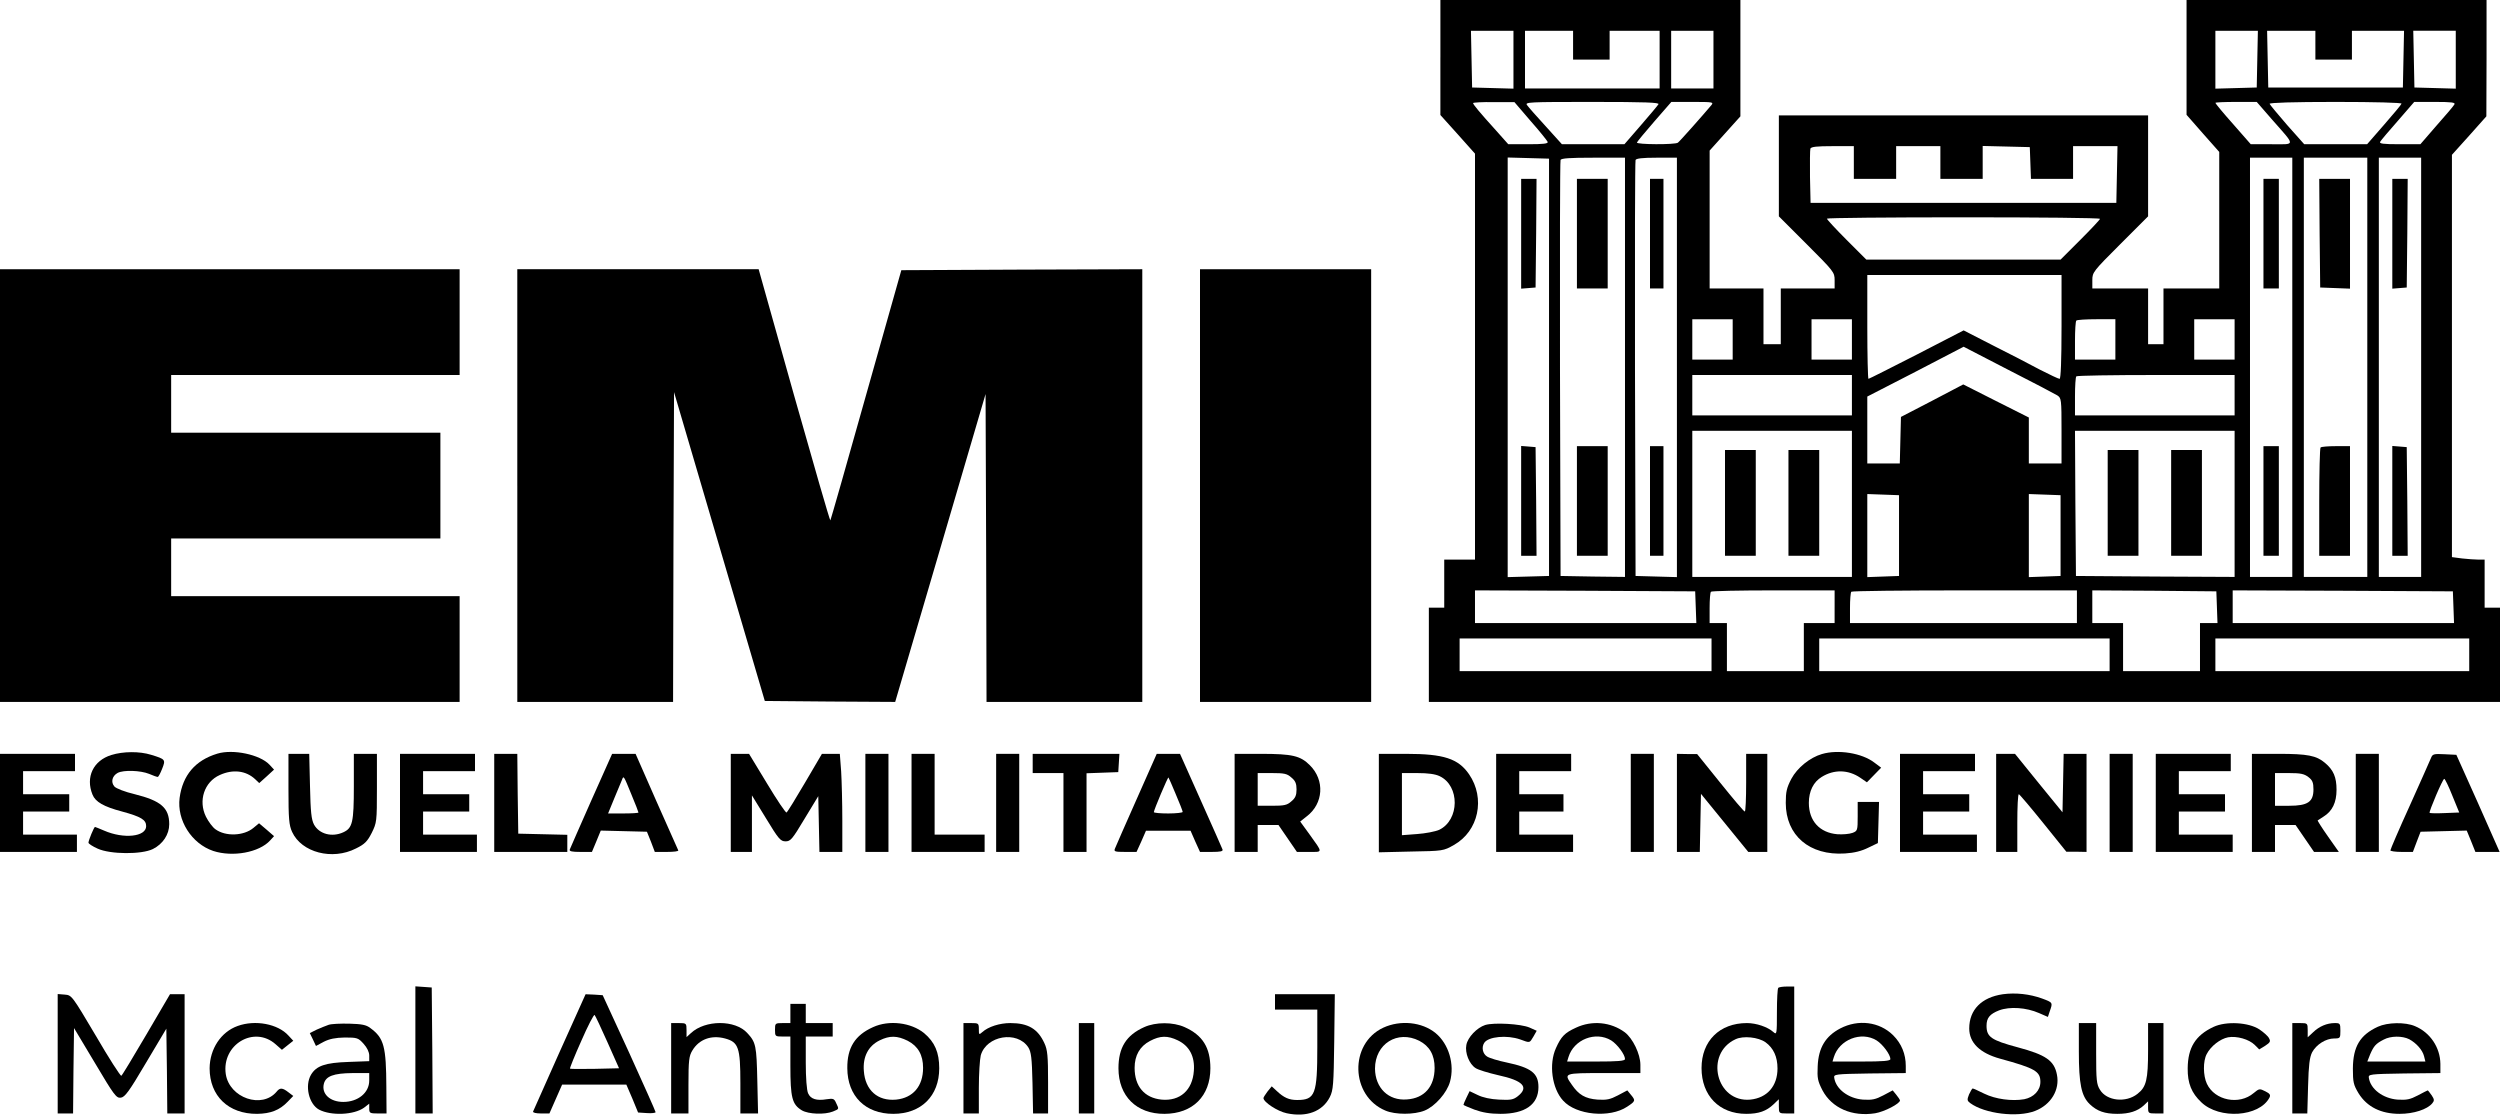 <?xml version="1.0" standalone="no"?>
<!DOCTYPE svg PUBLIC "-//W3C//DTD SVG 20010904//EN"
 "http://www.w3.org/TR/2001/REC-SVG-20010904/DTD/svg10.dtd">
<svg version="1.0" xmlns="http://www.w3.org/2000/svg"
 width="1300pt" height="580pt" viewBox="0 0 1300 580"
 preserveAspectRatio="xMidYMid meet">
<g transform="translate(0,580) scale(0.1,-0.1)"
fill="#000000" stroke="none">
<path d="M7490 5501 l0 -299 90 -100 90 -101 0 -1055 0 -1056 -80 0 -80 0 0
-125 0 -125 -40 0 -40 0 0 -245 0 -245 2785 0 2785 0 0 245 0 245 -40 0 -40 0
0 125 0 125 -32 0 c-18 0 -57 3 -85 6 l-53 7 0 1046 0 1046 90 100 89 100 1
303 0 302 -780 0 -780 0 0 -298 0 -299 85 -97 85 -96 0 -355 0 -355 -145 0
-145 0 0 -145 0 -145 -40 0 -40 0 0 145 0 145 -145 0 -145 0 0 43 c0 41 4 46
145 187 l145 145 0 262 0 263 -960 0 -960 0 0 -263 0 -262 145 -145 c141 -141
145 -146 145 -187 l0 -43 -140 0 -140 0 0 -145 0 -145 -45 0 -45 0 0 145 0
145 -140 0 -140 0 0 359 0 358 80 89 80 89 0 303 0 302 -780 0 -780 0 0 -299z
m380 -11 l0 -151 -107 3 -108 3 -3 148 -3 147 111 0 110 0 0 -150z m310 75 l0
-75 95 0 95 0 0 75 0 75 130 0 130 0 0 -150 0 -150 -350 0 -350 0 0 150 0 150
125 0 125 0 0 -75z m730 -75 l0 -150 -110 0 -110 0 0 150 0 150 110 0 110 0 0
-150z m2828 3 l-3 -148 -107 -3 -108 -3 0 151 0 150 110 0 111 0 -3 -147z
m302 72 l0 -75 95 0 95 0 0 75 0 75 135 0 136 0 -3 -147 -3 -148 -350 0 -350
0 -3 148 -3 147 126 0 125 0 0 -75z m730 -75 l0 -151 -107 3 -108 3 -3 148 -3
147 111 0 110 0 0 -150z m-4811 -319 c47 -53 86 -102 89 -109 3 -9 -24 -12
-101 -12 l-104 0 -65 73 c-86 95 -118 134 -118 141 0 3 48 6 108 5 l107 0 84
-98z m665 87 c-4 -7 -46 -57 -92 -110 l-85 -98 -163 0 -162 0 -84 93 c-46 50
-90 100 -97 110 -13 16 5 17 338 17 279 0 351 -3 345 -12z m275 -5 c-42 -50
-165 -189 -174 -195 -15 -11 -217 -10 -213 1 2 5 43 55 91 110 l88 101 111 0
c105 0 110 -1 97 -17z m2916 -75 c124 -141 124 -128 -3 -128 l-108 0 -92 105
c-51 57 -92 107 -92 110 0 3 48 5 108 5 l107 0 80 -92z m673 83 c-1 -5 -43
-55 -91 -110 l-88 -101 -164 0 -163 0 -89 100 c-48 55 -89 105 -91 110 -2 6
121 10 343 10 206 0 345 -4 343 -9z m275 -4 c-4 -8 -46 -57 -93 -110 l-84 -97
-109 0 c-86 0 -106 3 -100 13 4 7 46 57 93 110 l84 97 109 0 c87 0 106 -3 100
-13z m-3123 -302 l0 -85 110 0 110 0 0 85 0 85 115 0 115 0 0 -85 0 -85 110 0
110 0 0 85 0 86 123 -3 122 -3 3 -82 3 -83 109 0 110 0 0 85 0 85 115 0 116 0
-3 -147 -3 -148 -795 0 -795 0 -3 134 c-1 74 0 141 2 148 4 10 34 13 116 13
l110 0 0 -85z m-1585 -1065 l0 -1085 -107 -3 -108 -3 0 1091 0 1091 108 -3
107 -3 0 -1085z m395 0 l0 -1090 -167 2 -168 3 -3 1075 c-1 591 0 1081 3 1088
3 9 47 12 170 12 l165 0 0 -1090z m270 0 l0 -1091 -107 3 -108 3 -3 1075 c-1
591 0 1081 3 1088 3 8 35 12 110 12 l105 0 0 -1090z m3200 0 l0 -1090 -110 0
-110 0 0 1090 0 1090 110 0 110 0 0 -1090z m390 0 l0 -1090 -165 0 -165 0 0
1090 0 1090 165 0 165 0 0 -1090z m280 0 l0 -1090 -110 0 -110 0 0 1090 0
1090 110 0 110 0 0 -1090z m-1670 772 c0 -4 -46 -53 -103 -110 l-102 -102
-505 0 -505 0 -103 103 c-56 56 -102 106 -102 110 0 4 320 7 710 7 391 0 710
-3 710 -8z m-200 -562 c0 -176 -4 -270 -10 -270 -6 0 -52 22 -103 48 -50 27
-160 84 -244 126 l-152 78 -244 -126 c-135 -69 -248 -126 -251 -126 -3 0 -6
122 -6 270 l0 270 505 0 505 0 0 -270z m-1710 -65 l0 -105 -105 0 -105 0 0
105 0 105 105 0 105 0 0 -105z m620 0 l0 -105 -105 0 -105 0 0 105 0 105 105
0 105 0 0 -105z m1370 0 l0 -105 -105 0 -105 0 0 98 c0 54 3 102 7 105 3 4 51
7 105 7 l98 0 0 -105z m620 0 l0 -105 -105 0 -105 0 0 105 0 105 105 0 105 0
0 -105z m-922 -291 c21 -14 22 -19 22 -184 l0 -170 -85 0 -85 0 0 119 0 120
-171 86 -170 86 -162 -85 -162 -84 -3 -121 -3 -121 -84 0 -85 0 0 174 0 174
251 129 250 130 232 -120 c128 -65 242 -125 255 -133z m-1068 1 l0 -105 -415
0 -415 0 0 105 0 105 415 0 415 0 0 -105z m1990 0 l0 -105 -415 0 -415 0 0 98
c0 54 3 102 7 105 3 4 190 7 415 7 l408 0 0 -105z m-1990 -565 l0 -380 -415 0
-415 0 0 380 0 380 415 0 415 0 0 -380z m1990 0 l0 -380 -412 2 -413 3 -3 378
-2 377 415 0 415 0 0 -380z m-1745 -165 l0 -210 -82 -3 -83 -3 0 216 0 216 83
-3 82 -3 0 -210z m840 0 l0 -210 -82 -3 -83 -3 0 216 0 216 83 -3 82 -3 0
-210z m-1897 -372 l3 -83 -576 0 -575 0 0 85 0 85 573 -2 572 -3 3 -82z m722
2 l0 -85 -80 0 -80 0 0 -125 0 -125 -200 0 -200 0 0 125 0 125 -45 0 -45 0 0
78 c0 43 3 82 7 85 3 4 150 7 325 7 l318 0 0 -85z m1260 0 l0 -85 -590 0 -590
0 0 78 c0 43 3 82 7 85 3 4 269 7 590 7 l583 0 0 -85z m728 -2 l3 -83 -46 0
-45 0 0 -125 0 -125 -200 0 -200 0 0 125 0 125 -80 0 -80 0 0 85 0 85 323 -2
322 -3 3 -82z m1230 0 l3 -83 -576 0 -575 0 0 85 0 85 573 -2 572 -3 3 -82z
m-3858 -248 l0 -85 -655 0 -655 0 0 85 0 85 655 0 655 0 0 -85z m2070 0 l0
-85 -755 0 -755 0 0 85 0 85 755 0 755 0 0 -85z m1870 0 l0 -85 -660 0 -660 0
0 85 0 85 660 0 660 0 0 -85z"/>
<path d="M7910 4584 l0 -285 38 3 37 3 3 283 2 282 -40 0 -40 0 0 -286z"/>
<path d="M7910 3196 l0 -286 40 0 40 0 -2 283 -3 282 -37 3 -38 3 0 -285z"/>
<path d="M8200 4585 l0 -285 80 0 80 0 0 285 0 285 -80 0 -80 0 0 -285z"/>
<path d="M8200 3195 l0 -285 80 0 80 0 0 285 0 285 -80 0 -80 0 0 -285z"/>
<path d="M8580 4585 l0 -285 35 0 35 0 0 285 0 285 -35 0 -35 0 0 -285z"/>
<path d="M8580 3195 l0 -285 35 0 35 0 0 285 0 285 -35 0 -35 0 0 -285z"/>
<path d="M11770 4585 l0 -285 40 0 40 0 0 285 0 285 -40 0 -40 0 0 -285z"/>
<path d="M11770 3195 l0 -285 40 0 40 0 0 285 0 285 -40 0 -40 0 0 -285z"/>
<path d="M12062 4588 l3 -283 78 -3 77 -3 0 286 0 285 -80 0 -80 0 2 -282z"/>
<path d="M12067 3473 c-4 -3 -7 -132 -7 -285 l0 -278 80 0 80 0 0 285 0 285
-73 0 c-41 0 -77 -3 -80 -7z"/>
<path d="M12440 4584 l0 -285 38 3 37 3 3 283 2 282 -40 0 -40 0 0 -286z"/>
<path d="M12440 3196 l0 -286 40 0 40 0 -2 283 -3 282 -37 3 -38 3 0 -285z"/>
<path d="M8970 3185 l0 -275 80 0 80 0 0 275 0 275 -80 0 -80 0 0 -275z"/>
<path d="M9300 3185 l0 -275 80 0 80 0 0 275 0 275 -80 0 -80 0 0 -275z"/>
<path d="M10960 3185 l0 -275 80 0 80 0 0 275 0 275 -80 0 -80 0 0 -275z"/>
<path d="M11290 3185 l0 -275 80 0 80 0 0 275 0 275 -80 0 -80 0 0 -275z"/>
<path d="M0 3275 l0 -1125 1195 0 1195 0 0 275 0 275 -750 0 -750 0 0 150 0
150 700 0 700 0 0 275 0 275 -700 0 -700 0 0 150 0 150 750 0 750 0 0 275 0
275 -1195 0 -1195 0 0 -1125z"/>
<path d="M2690 3275 l0 -1125 405 0 405 0 2 805 3 806 236 -803 236 -803 339
-3 339 -2 235 800 235 801 3 -801 2 -800 405 0 405 0 0 1125 0 1125 -627 -2
-626 -3 -183 -648 c-100 -357 -184 -650 -186 -653 -3 -2 -87 291 -189 651
l-184 655 -627 0 -628 0 0 -1125z"/>
<path d="M6240 3275 l0 -1125 445 0 445 0 0 1125 0 1125 -445 0 -445 0 0
-1125z"/>
<path d="M579 1874 c-94 -29 -135 -115 -98 -206 15 -38 59 -63 154 -88 99 -27
125 -43 125 -76 0 -55 -116 -68 -219 -23 -24 10 -45 19 -47 19 -5 0 -34 -70
-34 -82 0 -5 21 -19 48 -31 66 -30 228 -31 287 -2 52 26 85 76 85 129 0 85
-43 122 -179 156 -51 12 -97 30 -106 40 -20 23 -12 55 17 71 31 16 118 13 163
-5 20 -9 41 -16 45 -16 4 0 14 19 23 42 19 48 18 50 -57 73 -61 19 -146 18
-207 -1z"/>
<path d="M1130 1881 c-115 -35 -180 -112 -196 -230 -15 -116 62 -238 175 -276
101 -33 239 -8 296 55 l20 22 -39 34 -39 33 -29 -24 c-50 -42 -145 -46 -198
-7 -14 10 -36 39 -49 65 -41 83 -9 181 72 217 68 31 136 23 184 -22 l21 -20
39 35 38 35 -24 26 c-49 52 -189 82 -271 57z"/>
<path d="M9474 1879 c-62 -18 -128 -71 -159 -129 -24 -46 -29 -67 -29 -125 0
-169 123 -275 308 -263 49 3 87 13 121 30 l50 24 3 107 3 107 -56 0 -55 0 0
-75 c0 -73 -1 -76 -27 -86 -16 -6 -51 -9 -79 -7 -92 8 -148 69 -148 163 0 61
24 109 67 135 64 40 138 38 200 -4 l35 -24 37 38 37 38 -36 27 c-64 49 -187
69 -272 44z"/>
<path d="M0 1625 l0 -255 200 0 200 0 0 45 0 45 -140 0 -140 0 0 60 0 60 120
0 120 0 0 45 0 45 -120 0 -120 0 0 60 0 60 135 0 135 0 0 45 0 45 -195 0 -195
0 0 -255z"/>
<path d="M1500 1698 c0 -157 3 -189 19 -224 49 -107 209 -149 332 -86 45 22
59 36 82 81 26 53 27 58 27 233 l0 178 -60 0 -60 0 0 -170 c0 -187 -7 -216
-55 -238 -59 -27 -125 -9 -152 40 -14 27 -18 65 -21 201 l-4 167 -54 0 -54 0
0 -182z"/>
<path d="M2080 1625 l0 -255 200 0 200 0 0 45 0 45 -140 0 -140 0 0 60 0 60
120 0 120 0 0 45 0 45 -120 0 -120 0 0 60 0 60 135 0 135 0 0 45 0 45 -195 0
-195 0 0 -255z"/>
<path d="M2570 1625 l0 -255 190 0 190 0 0 45 0 44 -127 3 -128 3 -3 208 -2
207 -60 0 -60 0 0 -255z"/>
<path d="M3075 1638 c-59 -134 -110 -249 -112 -255 -4 -10 11 -13 55 -13 l60
0 23 55 23 56 120 -3 120 -3 21 -52 20 -53 63 0 c35 0 61 3 59 8 -2 4 -53 118
-113 254 l-109 248 -61 0 -61 0 -108 -242z m209 29 c20 -48 36 -89 36 -92 0
-3 -36 -5 -79 -5 l-79 0 32 78 c18 42 36 86 40 96 9 24 8 26 50 -77z"/>
<path d="M3800 1625 l0 -255 55 0 55 0 0 147 0 147 73 -119 c66 -109 76 -120
102 -120 26 0 35 11 99 118 l71 117 3 -145 3 -145 59 0 60 0 0 163 c0 90 -3
205 -6 255 l-7 92 -46 0 -47 0 -88 -150 c-48 -82 -91 -152 -96 -155 -4 -3 -50
65 -101 150 l-94 155 -47 0 -48 0 0 -255z"/>
<path d="M4500 1625 l0 -255 60 0 60 0 0 255 0 255 -60 0 -60 0 0 -255z"/>
<path d="M4740 1625 l0 -255 190 0 190 0 0 45 0 45 -130 0 -130 0 0 210 0 210
-60 0 -60 0 0 -255z"/>
<path d="M5180 1625 l0 -255 60 0 60 0 0 255 0 255 -60 0 -60 0 0 -255z"/>
<path d="M5370 1830 l0 -50 80 0 80 0 0 -205 0 -205 60 0 60 0 0 205 0 204 83
3 82 3 3 48 3 47 -225 0 -226 0 0 -50z"/>
<path d="M5910 1643 c-58 -130 -108 -245 -112 -255 -7 -16 -1 -18 52 -18 l60
0 25 55 24 55 116 0 116 0 24 -55 25 -55 61 0 c45 0 60 3 56 13 -2 6 -53 121
-113 255 l-108 242 -60 0 -61 0 -105 -237z m204 27 c20 -46 36 -88 36 -92 0
-4 -34 -8 -75 -8 -41 0 -75 3 -75 7 0 11 73 184 76 180 1 -1 19 -40 38 -87z"/>
<path d="M6420 1625 l0 -255 60 0 60 0 0 70 0 70 54 0 54 0 48 -70 48 -70 63
0 c73 0 73 -7 2 92 l-48 66 34 27 c87 66 95 188 16 266 -49 49 -91 59 -253 59
l-138 0 0 -255z m295 132 c21 -17 27 -32 27 -62 0 -30 -6 -45 -27 -62 -22 -20
-37 -23 -101 -23 l-74 0 0 85 0 85 74 0 c64 0 79 -3 101 -23z"/>
<path d="M7170 1624 l0 -256 168 4 c165 3 168 3 222 34 129 72 165 243 79 368
-56 81 -131 106 -326 106 l-143 0 0 -256z m316 140 c106 -50 104 -228 -2 -279
-20 -9 -72 -19 -115 -22 l-79 -6 0 162 0 161 81 0 c54 0 92 -5 115 -16z"/>
<path d="M7780 1625 l0 -255 200 0 200 0 0 45 0 45 -140 0 -140 0 0 60 0 60
115 0 115 0 0 45 0 45 -115 0 -115 0 0 60 0 60 135 0 135 0 0 45 0 45 -195 0
-195 0 0 -255z"/>
<path d="M8480 1625 l0 -255 60 0 60 0 0 255 0 255 -60 0 -60 0 0 -255z"/>
<path d="M8720 1625 l0 -255 60 0 59 0 3 151 3 151 123 -151 123 -151 50 0 49
0 0 255 0 255 -55 0 -55 0 0 -150 c0 -82 -3 -150 -7 -150 -5 0 -62 68 -128
150 l-120 149 -52 0 -53 1 0 -255z"/>
<path d="M9880 1625 l0 -255 200 0 200 0 0 45 0 45 -140 0 -140 0 0 60 0 60
120 0 120 0 0 45 0 45 -120 0 -120 0 0 60 0 60 135 0 135 0 0 45 0 45 -195 0
-195 0 0 -255z"/>
<path d="M10380 1625 l0 -255 55 0 55 0 0 150 c0 83 3 150 8 150 4 -1 61 -68
127 -150 l120 -149 53 0 52 -1 0 255 0 255 -60 0 -59 0 -3 -152 -3 -152 -124
152 -123 152 -49 0 -49 0 0 -255z"/>
<path d="M10970 1625 l0 -255 60 0 60 0 0 255 0 255 -60 0 -60 0 0 -255z"/>
<path d="M11210 1625 l0 -255 200 0 200 0 0 45 0 45 -140 0 -140 0 0 60 0 60
120 0 120 0 0 45 0 45 -120 0 -120 0 0 60 0 60 135 0 135 0 0 45 0 45 -195 0
-195 0 0 -255z"/>
<path d="M11710 1625 l0 -255 60 0 60 0 0 70 0 70 53 0 54 0 48 -70 48 -70 64
0 65 0 -57 81 c-31 44 -55 82 -53 83 2 1 16 10 31 20 45 28 67 73 67 139 0 66
-16 103 -60 140 -45 38 -90 47 -242 47 l-138 0 0 -255z m294 134 c21 -16 26
-29 26 -64 0 -65 -30 -85 -126 -85 l-74 0 0 85 0 85 74 0 c59 0 78 -4 100 -21z"/>
<path d="M12250 1625 l0 -255 60 0 60 0 0 255 0 255 -60 0 -60 0 0 -255z"/>
<path d="M12641 1858 c-5 -13 -55 -124 -110 -247 -56 -123 -101 -228 -101
-233 0 -4 26 -8 59 -8 l58 0 20 53 20 52 120 3 120 3 23 -56 22 -55 63 0 63 0
-112 253 -113 252 -61 3 c-57 3 -63 1 -71 -20z m111 -195 l36 -88 -75 -3 c-42
-2 -77 -1 -79 1 -5 5 68 177 76 177 4 0 23 -39 42 -87z"/>
<path d="M2160 341 l0 -331 45 0 45 0 -2 328 -3 327 -42 3 -43 3 0 -330z"/>
<path d="M9247 663 c-4 -3 -7 -60 -7 -126 0 -115 -1 -119 -18 -104 -30 27 -89
47 -138 47 -142 0 -236 -93 -236 -234 0 -143 92 -238 232 -238 66 0 105 14
143 50 l27 26 0 -37 c0 -36 1 -37 40 -37 l40 0 0 330 0 330 -38 0 c-21 0 -42
-3 -45 -7z m-66 -283 c41 -30 62 -75 62 -136 0 -92 -54 -153 -141 -162 -178
-17 -240 239 -77 314 40 19 118 11 156 -16z"/>
<path d="M10415 630 c-111 -16 -175 -81 -175 -178 0 -74 55 -128 160 -157 183
-50 210 -66 210 -121 0 -44 -34 -80 -84 -90 -64 -11 -149 0 -208 29 -30 15
-57 27 -60 27 -3 0 -11 -14 -19 -31 -11 -28 -10 -33 6 -45 76 -56 246 -76 337
-41 83 32 130 110 114 189 -14 73 -58 103 -204 142 -138 37 -162 54 -162 112
0 41 17 61 65 80 56 21 142 15 208 -14 l46 -20 10 30 c16 45 16 45 -41 66 -64
23 -136 31 -203 22z"/>
<path d="M300 321 l0 -311 40 0 40 0 2 222 3 222 109 -182 c99 -167 111 -183
134 -180 22 3 43 32 131 181 l106 178 3 -220 2 -221 45 0 45 0 0 310 0 310
-38 0 -38 0 -123 -210 c-68 -116 -126 -212 -130 -214 -4 -3 -64 90 -132 207
-125 211 -126 212 -162 215 l-37 3 0 -310z"/>
<path d="M2910 330 c-74 -166 -136 -305 -138 -310 -2 -6 16 -10 41 -10 l44 0
33 75 33 75 167 0 167 0 31 -72 30 -73 46 -3 c25 -2 46 1 45 5 0 4 -62 143
-137 308 l-138 300 -44 3 -45 2 -135 -300z m249 50 l60 -135 -126 -3 c-69 -1
-127 -1 -129 1 -2 2 24 67 59 145 34 78 65 138 69 134 4 -4 34 -68 67 -142z"/>
<path d="M6630 590 l0 -40 110 0 110 0 0 -195 c0 -246 -11 -275 -105 -275 -42
0 -69 12 -106 47 l-26 24 -22 -27 c-11 -15 -21 -30 -21 -34 0 -21 73 -69 121
-79 103 -22 186 9 224 84 18 36 20 64 23 288 l3 247 -155 0 -156 0 0 -40z"/>
<path d="M4110 530 l0 -50 -40 0 c-39 0 -40 -1 -40 -35 0 -34 1 -35 40 -35
l40 0 0 -151 c0 -168 9 -202 60 -233 35 -20 118 -23 161 -6 34 14 32 12 17 44
-10 23 -15 25 -49 20 -53 -9 -84 1 -97 31 -7 16 -12 79 -12 160 l0 135 70 0
70 0 0 35 0 35 -70 0 -70 0 0 50 0 50 -40 0 -40 0 0 -50z"/>
<path d="M1236 465 c-87 -31 -145 -119 -146 -220 0 -144 98 -238 247 -237 70
1 117 19 159 63 l29 30 -25 19 c-31 24 -44 25 -61 4 -76 -92 -246 -34 -265 91
-22 153 147 254 259 155 l33 -29 30 24 29 23 -25 27 c-55 61 -173 83 -264 50z"/>
<path d="M1709 471 c-14 -5 -42 -16 -62 -25 l-36 -18 16 -33 16 -34 41 22 c30
15 60 21 109 22 65 0 70 -2 98 -33 18 -20 29 -43 29 -61 l0 -29 -107 -4 c-122
-4 -168 -20 -196 -67 -33 -57 -11 -152 42 -181 63 -33 181 -28 234 10 l27 21
0 -26 c0 -23 4 -25 45 -25 l45 0 -1 138 c-1 210 -12 254 -83 306 -22 17 -44
21 -109 23 -45 1 -94 -1 -108 -6z m211 -290 c0 -63 -58 -111 -135 -111 -69 0
-114 42 -101 94 10 40 50 55 149 56 l87 0 0 -39z"/>
<path d="M3490 245 l0 -235 45 0 45 0 0 148 c0 128 3 151 20 179 35 59 99 82
170 63 70 -19 80 -46 80 -232 l0 -158 46 0 46 0 -4 173 c-4 178 -7 197 -52
245 -63 70 -219 69 -293 0 l-23 -21 0 36 c0 36 -1 37 -40 37 l-40 0 0 -235z"/>
<path d="M4540 459 c-94 -42 -135 -107 -134 -214 1 -145 94 -237 239 -237 145
0 239 93 239 237 0 82 -23 136 -79 183 -68 55 -182 69 -265 31z m180 -71 c54
-28 80 -74 80 -141 0 -95 -52 -156 -140 -165 -96 -9 -161 49 -168 149 -6 74
23 130 82 159 53 26 91 25 146 -2z"/>
<path d="M5010 245 l0 -235 40 0 40 0 0 133 c0 72 5 149 10 169 29 103 189
130 247 42 15 -24 19 -54 22 -186 l3 -158 39 0 39 0 0 163 c0 136 -3 168 -19
202 -34 75 -85 105 -177 105 -56 0 -115 -19 -146 -47 -17 -15 -18 -14 -18 15
0 31 -2 32 -40 32 l-40 0 0 -235z"/>
<path d="M5610 245 l0 -235 40 0 40 0 0 235 0 235 -40 0 -40 0 0 -235z"/>
<path d="M5950 459 c-94 -42 -134 -107 -134 -214 0 -145 94 -238 240 -237 146
1 238 92 238 237 0 107 -40 172 -134 214 -60 27 -150 27 -210 0z m175 -69 c60
-29 89 -84 83 -159 -7 -100 -72 -158 -168 -149 -89 9 -140 69 -140 165 0 65
27 112 80 140 53 28 91 29 145 3z"/>
<path d="M7193 456 c-178 -83 -171 -355 11 -431 51 -22 150 -22 204 0 54 22
116 92 132 150 25 90 -6 196 -75 253 -71 58 -183 69 -272 28z m187 -68 c54
-28 80 -74 80 -141 0 -97 -53 -158 -144 -164 -96 -8 -165 60 -166 160 0 129
117 202 230 145z"/>
<path d="M7723 470 c-43 -14 -91 -64 -98 -104 -8 -41 15 -99 48 -120 13 -9 66
-25 118 -37 129 -28 161 -62 102 -109 -24 -19 -38 -21 -98 -18 -44 2 -85 11
-111 24 l-42 20 -16 -33 c-9 -19 -16 -35 -16 -38 0 -2 26 -13 57 -25 41 -15
81 -22 136 -22 128 0 197 49 197 139 0 72 -37 101 -165 128 -44 9 -90 23 -102
31 -23 14 -30 48 -15 71 21 33 118 42 187 18 52 -19 48 -20 69 15 l17 30 -38
17 c-45 19 -184 27 -230 13z"/>
<path d="M8195 456 c-59 -27 -77 -46 -104 -106 -38 -83 -21 -210 37 -273 68
-76 243 -92 333 -32 44 29 45 32 19 63 l-18 22 -49 -26 c-40 -21 -58 -25 -106
-22 -64 5 -98 25 -134 78 -42 60 -42 60 167 60 l190 0 0 43 c0 56 -40 138 -81
169 -73 54 -171 63 -254 24z m183 -66 c32 -20 72 -74 72 -97 0 -10 -37 -13
-151 -13 l-150 0 7 23 c28 92 141 136 222 87z"/>
<path d="M9569 452 c-76 -40 -113 -100 -117 -196 -3 -63 0 -77 25 -126 49 -92
154 -138 274 -119 48 8 129 50 129 67 -1 4 -9 17 -20 30 l-18 22 -49 -26 c-40
-21 -58 -25 -106 -22 -75 6 -140 54 -149 113 -3 19 3 20 185 23 l187 2 0 37
c0 62 -22 116 -66 160 -71 70 -181 84 -275 35z m189 -62 c32 -20 72 -74 72
-97 0 -10 -37 -13 -151 -13 l-150 0 7 23 c28 91 142 136 222 87z"/>
<path d="M10810 332 c0 -168 13 -232 57 -274 38 -36 77 -50 143 -50 63 0 105
14 138 44 l22 21 0 -31 c0 -31 2 -32 40 -32 l40 0 0 235 0 235 -40 0 -40 0 0
-140 c0 -155 -9 -192 -55 -228 -60 -48 -160 -37 -195 21 -18 28 -20 51 -20
190 l0 157 -45 0 -45 0 0 -148z"/>
<path d="M11510 460 c-94 -44 -133 -108 -134 -215 -1 -78 20 -129 71 -177 94
-90 301 -76 354 24 7 14 3 21 -21 33 -30 15 -32 15 -61 -9 -75 -64 -202 -39
-243 48 -20 42 -21 118 -1 155 21 41 70 79 111 87 45 8 109 -10 139 -40 l23
-23 31 19 c26 17 29 23 20 39 -5 11 -28 31 -50 46 -56 37 -173 44 -239 13z"/>
<path d="M11920 245 l0 -235 39 0 39 0 4 143 c3 110 8 149 21 175 22 41 72 72
115 72 31 0 32 2 32 40 0 38 -2 40 -29 40 -41 0 -81 -17 -113 -48 l-28 -26 0
37 c0 36 -1 37 -40 37 l-40 0 0 -235z"/>
<path d="M12365 461 c-93 -43 -129 -103 -130 -217 0 -72 3 -85 30 -130 44 -70
116 -106 213 -106 73 0 144 23 170 55 11 13 11 20 -3 41 -10 14 -19 26 -21 26
-1 0 -25 -12 -51 -26 -40 -21 -58 -25 -106 -22 -75 6 -140 54 -149 113 -3 19
3 20 185 23 l187 2 0 48 c-1 85 -53 163 -132 196 -51 22 -143 20 -193 -3z
m163 -65 c37 -20 69 -56 77 -88 l7 -28 -151 0 -151 0 15 38 c19 43 29 55 70
76 37 20 97 20 133 2z"/>
</g>
</svg>
